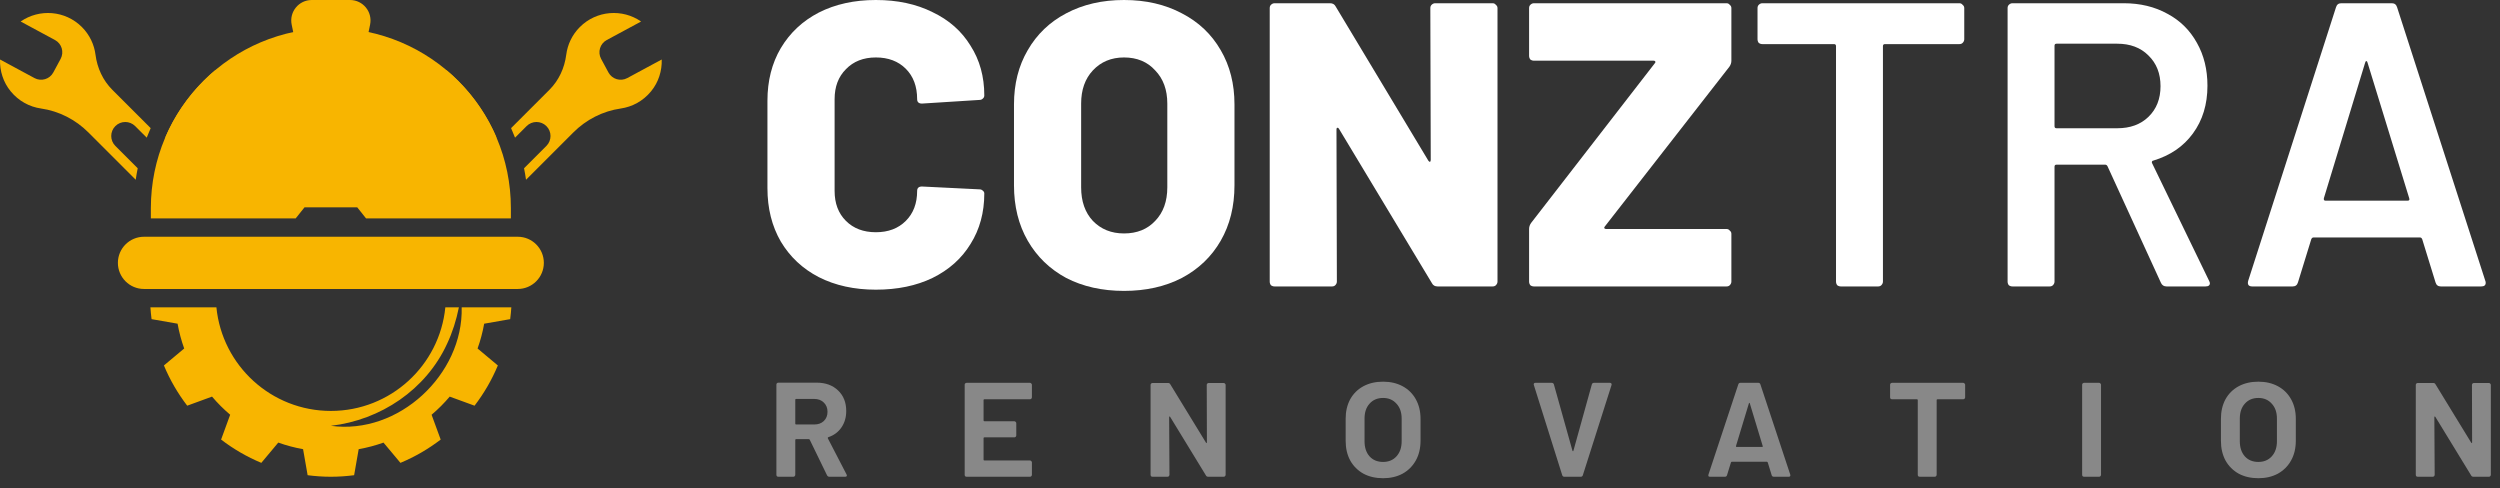 <svg width="215" height="42" viewBox="0 0 215 42" fill="none" xmlns="http://www.w3.org/2000/svg">
<rect x="0" y="0" width="215" height="42" fill="#333333" stroke="none"/>
<path d="M28.455 2.418C19.905 2.418 12.974 9.349 12.974 17.899V18.784H25.428L26.189 17.829H30.721L31.482 18.784H43.936V17.899C43.936 9.349 37.005 2.418 28.455 2.418Z" fill="#f8b500"/>
<path d="M44.525 24.852H12.385C11.145 24.852 10.139 23.847 10.139 22.606C10.139 21.366 11.145 20.36 12.385 20.36H44.525C45.766 20.36 46.771 21.366 46.771 22.606C46.771 23.847 45.766 24.852 44.525 24.852Z" fill="#f8b500"/>
<path d="M28.784 9.932H28.127C27.291 9.932 26.569 9.344 26.401 8.525L25.084 2.117C24.859 1.024 25.694 0 26.81 0H30.102C31.218 0 32.053 1.024 31.828 2.117L30.511 8.525C30.342 9.344 29.62 9.932 28.784 9.932Z" fill="#f8b500"/>
<path d="M38.396 6.034L35.29 10.748C34.722 11.61 34.838 12.752 35.568 13.481L36.141 14.054C36.87 14.784 38.013 14.9 38.874 14.332L42.693 11.816C41.73 9.563 40.247 7.587 38.396 6.034Z" fill="#f8b500"/>
<path d="M18.037 14.332C18.899 14.9 20.041 14.784 20.77 14.054L21.343 13.481C22.073 12.752 22.189 11.609 21.621 10.748L18.515 6.034C16.664 7.587 15.181 9.563 14.217 11.816L18.037 14.332Z" fill="#f8b500"/>
<path d="M43.876 27.446C43.919 27.11 43.952 26.771 43.975 26.429H39.705C39.848 32.204 34.274 37.423 28.455 36.62C32.741 36.121 36.628 33.515 38.441 29.583C38.909 28.592 39.244 27.534 39.464 26.429H38.299C37.806 31.431 33.587 35.34 28.455 35.34C23.323 35.34 19.104 31.431 18.611 26.429H12.935C12.958 26.771 12.992 27.11 13.035 27.446L15.272 27.837C15.404 28.571 15.594 29.284 15.84 29.971L14.097 31.429C14.615 32.673 15.292 33.834 16.1 34.889L18.235 34.108C18.711 34.67 19.233 35.191 19.794 35.667L19.014 37.803C20.069 38.611 21.23 39.287 22.473 39.806L23.932 38.062C24.619 38.309 25.332 38.498 26.065 38.63L26.456 40.868C27.111 40.952 27.778 41 28.456 41C29.134 41 29.8 40.952 30.455 40.868L30.846 38.63C31.58 38.498 32.293 38.309 32.98 38.063L34.438 39.806C35.682 39.287 36.843 38.611 37.898 37.803L37.117 35.668C37.679 35.191 38.2 34.67 38.676 34.109L40.812 34.889C41.62 33.834 42.296 32.673 42.815 31.43L41.071 29.971C41.318 29.284 41.507 28.571 41.639 27.838L43.876 27.446Z" fill="#f8b500"/>
<path d="M53.944 6.715C53.363 7.028 52.639 6.811 52.326 6.231L51.695 5.061C51.382 4.48 51.599 3.756 52.179 3.443L55.134 1.85C53.525 0.735 51.301 0.892 49.868 2.325C49.198 2.995 48.808 3.838 48.696 4.71C48.55 5.845 48.064 6.909 47.254 7.719L43.953 11.02C44.073 11.289 44.186 11.562 44.293 11.839L45.287 10.845C45.757 10.374 46.52 10.374 46.991 10.845C47.462 11.315 47.462 12.078 46.991 12.549L45.068 14.472C45.135 14.798 45.19 15.127 45.238 15.46L49.309 11.389C50.413 10.285 51.839 9.554 53.385 9.331C54.364 9.19 55.301 8.698 55.994 7.851C56.638 7.065 56.94 6.086 56.908 5.116L53.944 6.715Z" fill="#f8b500"/>
<path d="M9.92 12.549C9.449 12.078 9.449 11.315 9.92 10.845C10.39 10.374 11.153 10.374 11.624 10.845L12.618 11.838C12.724 11.562 12.838 11.289 12.958 11.02L9.656 7.719C8.847 6.909 8.36 5.845 8.214 4.71C8.102 3.838 7.712 2.996 7.043 2.325C5.609 0.892 3.386 0.735 1.776 1.85L4.731 3.443C5.312 3.756 5.528 4.48 5.215 5.061L4.585 6.231C4.272 6.811 3.547 7.028 2.967 6.715L0.002 5.116C-0.029 6.085 0.273 7.065 0.917 7.851C1.609 8.697 2.547 9.19 3.526 9.331C5.071 9.553 6.498 10.285 7.602 11.389L11.672 15.459C11.72 15.127 11.776 14.797 11.843 14.471L9.92 12.549Z" fill="#f8b500"/>
<path d="M75.325 24.912C73.469 24.912 71.834 24.553 70.419 23.834C69.027 23.115 67.937 22.094 67.148 20.772C66.383 19.45 66 17.919 66 16.179V8.664C66 6.947 66.383 5.439 67.148 4.14C67.937 2.818 69.027 1.798 70.419 1.079C71.834 0.36 73.469 0 75.325 0C77.18 0 78.804 0.348 80.196 1.044C81.611 1.716 82.701 2.679 83.467 3.932C84.255 5.161 84.65 6.588 84.65 8.211C84.65 8.327 84.603 8.42 84.51 8.49C84.441 8.559 84.348 8.594 84.232 8.594L79.291 8.907C79.013 8.907 78.874 8.78 78.874 8.525C78.874 7.434 78.549 6.564 77.9 5.915C77.25 5.265 76.392 4.941 75.325 4.941C74.258 4.941 73.4 5.277 72.75 5.95C72.1 6.599 71.776 7.457 71.776 8.525V16.423C71.776 17.49 72.1 18.348 72.75 18.997C73.4 19.647 74.258 19.972 75.325 19.972C76.392 19.972 77.25 19.647 77.9 18.997C78.549 18.348 78.874 17.49 78.874 16.423C78.874 16.168 79.013 16.04 79.291 16.04L84.232 16.284C84.348 16.284 84.441 16.318 84.51 16.388C84.603 16.457 84.65 16.539 84.65 16.631C84.65 18.278 84.255 19.728 83.467 20.981C82.701 22.233 81.611 23.207 80.196 23.903C78.804 24.576 77.18 24.912 75.325 24.912Z" fill="white"/>
<path d="M96.666 25.017C94.788 25.017 93.129 24.646 91.691 23.903C90.276 23.138 89.174 22.071 88.385 20.702C87.597 19.334 87.203 17.745 87.203 15.936V8.977C87.203 7.214 87.597 5.66 88.385 4.314C89.174 2.946 90.276 1.89 91.691 1.148C93.129 0.383 94.788 0 96.666 0C98.545 0 100.204 0.383 101.642 1.148C103.08 1.89 104.194 2.946 104.982 4.314C105.771 5.66 106.165 7.214 106.165 8.977V15.936C106.165 17.745 105.771 19.334 104.982 20.702C104.194 22.071 103.08 23.138 101.642 23.903C100.204 24.646 98.545 25.017 96.666 25.017ZM96.666 20.076C97.78 20.076 98.673 19.717 99.346 18.997C100.042 18.278 100.389 17.316 100.389 16.11V8.907C100.389 7.724 100.042 6.773 99.346 6.054C98.673 5.312 97.78 4.941 96.666 4.941C95.576 4.941 94.683 5.312 93.987 6.054C93.315 6.773 92.978 7.724 92.978 8.907V16.11C92.978 17.316 93.315 18.278 93.987 18.997C94.683 19.717 95.576 20.076 96.666 20.076Z" fill="white"/>
<path d="M123.009 0.696C123.009 0.58 123.044 0.487 123.113 0.418C123.206 0.325 123.31 0.278 123.426 0.278H128.367C128.483 0.278 128.576 0.325 128.645 0.418C128.738 0.487 128.785 0.58 128.785 0.696V24.217C128.785 24.332 128.738 24.437 128.645 24.53C128.576 24.599 128.483 24.634 128.367 24.634H123.635C123.403 24.634 123.241 24.541 123.148 24.356L115.145 11.065C115.099 10.995 115.053 10.972 115.006 10.995C114.96 10.995 114.937 11.041 114.937 11.134L114.971 24.217C114.971 24.332 114.925 24.437 114.832 24.53C114.763 24.599 114.67 24.634 114.554 24.634H109.613C109.497 24.634 109.393 24.599 109.3 24.53C109.23 24.437 109.196 24.332 109.196 24.217V0.696C109.196 0.58 109.23 0.487 109.3 0.418C109.393 0.325 109.497 0.278 109.613 0.278H114.38C114.612 0.278 114.774 0.371 114.867 0.557L122.835 13.813C122.881 13.883 122.928 13.918 122.974 13.918C123.02 13.894 123.044 13.836 123.044 13.744L123.009 0.696Z" fill="white"/>
<path d="M131.92 24.634C131.804 24.634 131.699 24.599 131.607 24.53C131.537 24.437 131.502 24.332 131.502 24.217V19.693C131.502 19.508 131.56 19.334 131.676 19.172L142.323 5.428C142.37 5.381 142.381 5.335 142.358 5.289C142.335 5.242 142.288 5.219 142.219 5.219H131.92C131.804 5.219 131.699 5.184 131.607 5.115C131.537 5.022 131.502 4.918 131.502 4.802V0.696C131.502 0.58 131.537 0.487 131.607 0.418C131.699 0.325 131.804 0.278 131.92 0.278H148.482C148.598 0.278 148.69 0.325 148.76 0.418C148.853 0.487 148.899 0.58 148.899 0.696V5.219C148.899 5.405 148.841 5.579 148.725 5.741L138.009 19.485C137.962 19.531 137.951 19.577 137.974 19.624C137.997 19.67 138.044 19.693 138.113 19.693H148.482C148.598 19.693 148.69 19.74 148.76 19.832C148.853 19.902 148.899 19.995 148.899 20.111V24.217C148.899 24.332 148.853 24.437 148.76 24.53C148.69 24.599 148.598 24.634 148.482 24.634H131.92Z" fill="white"/>
<path d="M168.509 0.278C168.625 0.278 168.718 0.325 168.787 0.418C168.88 0.487 168.926 0.58 168.926 0.696V3.375C168.926 3.491 168.88 3.595 168.787 3.688C168.718 3.758 168.625 3.793 168.509 3.793H162.107C161.991 3.793 161.933 3.851 161.933 3.967V24.217C161.933 24.332 161.886 24.437 161.794 24.53C161.724 24.599 161.631 24.634 161.515 24.634H158.314C158.198 24.634 158.094 24.599 158.001 24.53C157.932 24.437 157.897 24.332 157.897 24.217V3.967C157.897 3.851 157.839 3.793 157.723 3.793H151.564C151.448 3.793 151.344 3.758 151.251 3.688C151.182 3.595 151.147 3.491 151.147 3.375V0.696C151.147 0.58 151.182 0.487 151.251 0.418C151.344 0.325 151.448 0.278 151.564 0.278H168.509Z" fill="white"/>
<path d="M186.327 24.634C186.095 24.634 185.933 24.53 185.84 24.321L181.247 14.3C181.201 14.207 181.131 14.161 181.038 14.161H176.863C176.747 14.161 176.689 14.219 176.689 14.335V24.217C176.689 24.332 176.643 24.437 176.55 24.53C176.48 24.599 176.387 24.634 176.271 24.634H173.07C172.954 24.634 172.85 24.599 172.757 24.53C172.688 24.437 172.653 24.332 172.653 24.217V0.696C172.653 0.58 172.688 0.487 172.757 0.418C172.85 0.325 172.954 0.278 173.07 0.278H182.639C184.054 0.278 185.306 0.58 186.396 1.183C187.487 1.763 188.333 2.598 188.936 3.688C189.54 4.755 189.841 5.985 189.841 7.376C189.841 8.977 189.424 10.345 188.589 11.482C187.777 12.595 186.64 13.373 185.179 13.813C185.132 13.813 185.098 13.836 185.074 13.883C185.051 13.929 185.051 13.976 185.074 14.022L189.98 24.147C190.027 24.24 190.05 24.309 190.05 24.356C190.05 24.541 189.922 24.634 189.667 24.634H186.327ZM176.863 3.758C176.747 3.758 176.689 3.816 176.689 3.932V10.856C176.689 10.972 176.747 11.03 176.863 11.03H182.082C183.195 11.03 184.089 10.705 184.761 10.055C185.457 9.383 185.805 8.501 185.805 7.411C185.805 6.321 185.457 5.439 184.761 4.767C184.089 4.094 183.195 3.758 182.082 3.758H176.863Z" fill="white"/>
<path d="M209.907 24.634C209.675 24.634 209.525 24.518 209.455 24.286L208.307 20.563C208.26 20.47 208.203 20.424 208.133 20.424H198.947C198.878 20.424 198.82 20.47 198.773 20.563L197.625 24.286C197.556 24.518 197.405 24.634 197.173 24.634H193.693C193.554 24.634 193.45 24.599 193.38 24.53C193.311 24.437 193.299 24.309 193.345 24.147L200.896 0.626C200.965 0.394 201.116 0.278 201.348 0.278H205.697C205.929 0.278 206.08 0.394 206.15 0.626L213.735 24.147C213.758 24.193 213.77 24.251 213.77 24.321C213.77 24.53 213.642 24.634 213.387 24.634H209.907ZM199.852 17.049C199.829 17.188 199.875 17.258 199.991 17.258H207.054C207.193 17.258 207.24 17.188 207.193 17.049L203.61 5.393C203.587 5.3 203.552 5.254 203.505 5.254C203.459 5.254 203.424 5.3 203.401 5.393L199.852 17.049Z" fill="white"/>
<path d="M71.32 41C71.236 41 71.171 40.958 71.124 40.874L69.64 37.822C69.621 37.785 69.593 37.766 69.556 37.766H68.464C68.417 37.766 68.394 37.789 68.394 37.836V40.832C68.394 40.879 68.375 40.921 68.338 40.958C68.31 40.986 68.273 41 68.226 41H66.938C66.891 41 66.849 40.986 66.812 40.958C66.784 40.921 66.77 40.879 66.77 40.832V33.076C66.77 33.029 66.784 32.992 66.812 32.964C66.849 32.927 66.891 32.908 66.938 32.908H70.228C70.993 32.908 71.609 33.132 72.076 33.58C72.543 34.028 72.776 34.616 72.776 35.344C72.776 35.895 72.636 36.371 72.356 36.772C72.085 37.164 71.712 37.439 71.236 37.598C71.189 37.617 71.175 37.649 71.194 37.696L72.804 40.804C72.823 40.841 72.832 40.869 72.832 40.888C72.832 40.963 72.781 41 72.678 41H71.32ZM68.464 34.308C68.417 34.308 68.394 34.331 68.394 34.378V36.436C68.394 36.483 68.417 36.506 68.464 36.506H70.018C70.363 36.506 70.639 36.408 70.844 36.212C71.059 36.007 71.166 35.741 71.166 35.414C71.166 35.087 71.059 34.821 70.844 34.616C70.639 34.411 70.363 34.308 70.018 34.308H68.464Z" fill="#888888"/>
<path d="M88.744 34.168C88.744 34.215 88.726 34.257 88.688 34.294C88.66 34.322 88.623 34.336 88.576 34.336H84.656C84.61 34.336 84.586 34.359 84.586 34.406V36.156C84.586 36.203 84.61 36.226 84.656 36.226H87.232C87.279 36.226 87.316 36.245 87.344 36.282C87.382 36.31 87.4 36.347 87.4 36.394V37.444C87.4 37.491 87.382 37.533 87.344 37.57C87.316 37.598 87.279 37.612 87.232 37.612H84.656C84.61 37.612 84.586 37.635 84.586 37.682V39.53C84.586 39.577 84.61 39.6 84.656 39.6H88.576C88.623 39.6 88.66 39.619 88.688 39.656C88.726 39.684 88.744 39.721 88.744 39.768V40.832C88.744 40.879 88.726 40.921 88.688 40.958C88.66 40.986 88.623 41 88.576 41H83.13C83.084 41 83.042 40.986 83.004 40.958C82.976 40.921 82.962 40.879 82.962 40.832V33.09C82.962 33.043 82.976 33.006 83.004 32.978C83.042 32.941 83.084 32.922 83.13 32.922H88.576C88.623 32.922 88.66 32.941 88.688 32.978C88.726 33.006 88.744 33.043 88.744 33.09V34.168Z" fill="#888888"/>
<path d="M103.78 33.104C103.78 33.057 103.794 33.02 103.822 32.992C103.859 32.955 103.901 32.936 103.948 32.936H105.236C105.282 32.936 105.32 32.955 105.348 32.992C105.385 33.02 105.404 33.057 105.404 33.104V40.832C105.404 40.879 105.385 40.921 105.348 40.958C105.32 40.986 105.282 41 105.236 41H103.906C103.812 41 103.747 40.963 103.71 40.888L100.63 35.848C100.611 35.82 100.592 35.811 100.574 35.82C100.555 35.82 100.546 35.839 100.546 35.876L100.574 40.832C100.574 40.879 100.555 40.921 100.518 40.958C100.49 40.986 100.452 41 100.406 41H99.118C99.071 41 99.029 40.986 98.992 40.958C98.964 40.921 98.95 40.879 98.95 40.832V33.104C98.95 33.057 98.964 33.02 98.992 32.992C99.029 32.955 99.071 32.936 99.118 32.936H100.448C100.541 32.936 100.606 32.973 100.644 33.048L103.71 38.06C103.728 38.088 103.747 38.102 103.766 38.102C103.784 38.093 103.794 38.069 103.794 38.032L103.78 33.104Z" fill="#888888"/>
<path d="M118.946 41.126C118.302 41.126 117.737 40.995 117.252 40.734C116.767 40.463 116.389 40.085 116.118 39.6C115.856 39.115 115.726 38.55 115.726 37.906V36.016C115.726 35.381 115.856 34.821 116.118 34.336C116.389 33.851 116.767 33.477 117.252 33.216C117.737 32.955 118.302 32.824 118.946 32.824C119.581 32.824 120.14 32.955 120.626 33.216C121.111 33.477 121.489 33.851 121.76 34.336C122.031 34.821 122.166 35.381 122.166 36.016V37.906C122.166 38.55 122.031 39.115 121.76 39.6C121.489 40.085 121.111 40.463 120.626 40.734C120.14 40.995 119.581 41.126 118.946 41.126ZM118.946 39.726C119.422 39.726 119.805 39.567 120.094 39.25C120.393 38.923 120.542 38.489 120.542 37.948V36.002C120.542 35.461 120.393 35.031 120.094 34.714C119.805 34.387 119.422 34.224 118.946 34.224C118.461 34.224 118.073 34.387 117.784 34.714C117.494 35.031 117.35 35.461 117.35 36.002V37.948C117.35 38.489 117.494 38.923 117.784 39.25C118.073 39.567 118.461 39.726 118.946 39.726Z" fill="#888888"/>
<path d="M134.531 41C134.438 41 134.377 40.953 134.349 40.86L131.913 33.118L131.899 33.062C131.899 32.969 131.95 32.922 132.053 32.922H133.439C133.542 32.922 133.607 32.969 133.635 33.062L135.231 38.76C135.24 38.788 135.254 38.802 135.273 38.802C135.292 38.802 135.306 38.788 135.315 38.76L136.897 33.062C136.925 32.969 136.99 32.922 137.093 32.922H138.451C138.507 32.922 138.549 32.941 138.577 32.978C138.605 33.006 138.61 33.053 138.591 33.118L136.127 40.86C136.099 40.953 136.038 41 135.945 41H134.531Z" fill="#888888"/>
<path d="M152.544 41C152.451 41 152.39 40.953 152.362 40.86L152.026 39.768C152.007 39.731 151.984 39.712 151.956 39.712H148.932C148.904 39.712 148.881 39.731 148.862 39.768L148.526 40.86C148.498 40.953 148.437 41 148.344 41H147.056C147 41 146.958 40.986 146.93 40.958C146.911 40.921 146.911 40.869 146.93 40.804L149.492 33.062C149.52 32.969 149.581 32.922 149.674 32.922H151.214C151.307 32.922 151.368 32.969 151.396 33.062L153.958 40.804C153.967 40.823 153.972 40.846 153.972 40.874C153.972 40.958 153.925 41 153.832 41H152.544ZM149.296 38.354C149.287 38.41 149.305 38.438 149.352 38.438H151.536C151.592 38.438 151.611 38.41 151.592 38.354L150.486 34.7C150.477 34.663 150.463 34.644 150.444 34.644C150.425 34.644 150.411 34.663 150.402 34.7L149.296 38.354Z" fill="#888888"/>
<path d="M168.834 32.922C168.88 32.922 168.918 32.941 168.946 32.978C168.983 33.006 169.002 33.043 169.002 33.09V34.168C169.002 34.215 168.983 34.257 168.946 34.294C168.918 34.322 168.88 34.336 168.834 34.336H166.622C166.575 34.336 166.552 34.359 166.552 34.406V40.832C166.552 40.879 166.533 40.921 166.496 40.958C166.468 40.986 166.43 41 166.384 41H165.096C165.049 41 165.007 40.986 164.97 40.958C164.942 40.921 164.928 40.879 164.928 40.832V34.406C164.928 34.359 164.904 34.336 164.858 34.336H162.716C162.669 34.336 162.627 34.322 162.59 34.294C162.562 34.257 162.548 34.215 162.548 34.168V33.09C162.548 33.043 162.562 33.006 162.59 32.978C162.627 32.941 162.669 32.922 162.716 32.922H168.834Z" fill="#888888"/>
<path d="M179.232 41C179.186 41 179.144 40.986 179.106 40.958C179.078 40.921 179.064 40.879 179.064 40.832V33.09C179.064 33.043 179.078 33.006 179.106 32.978C179.144 32.941 179.186 32.922 179.232 32.922H180.52C180.567 32.922 180.604 32.941 180.632 32.978C180.67 33.006 180.688 33.043 180.688 33.09V40.832C180.688 40.879 180.67 40.921 180.632 40.958C180.604 40.986 180.567 41 180.52 41H179.232Z" fill="#888888"/>
<path d="M194.22 41.126C193.576 41.126 193.012 40.995 192.526 40.734C192.041 40.463 191.663 40.085 191.392 39.6C191.131 39.115 191 38.55 191 37.906V36.016C191 35.381 191.131 34.821 191.392 34.336C191.663 33.851 192.041 33.477 192.526 33.216C193.012 32.955 193.576 32.824 194.22 32.824C194.855 32.824 195.415 32.955 195.9 33.216C196.386 33.477 196.764 33.851 197.034 34.336C197.305 34.821 197.44 35.381 197.44 36.016V37.906C197.44 38.55 197.305 39.115 197.034 39.6C196.764 40.085 196.386 40.463 195.9 40.734C195.415 40.995 194.855 41.126 194.22 41.126ZM194.22 39.726C194.696 39.726 195.079 39.567 195.368 39.25C195.667 38.923 195.816 38.489 195.816 37.948V36.002C195.816 35.461 195.667 35.031 195.368 34.714C195.079 34.387 194.696 34.224 194.22 34.224C193.735 34.224 193.348 34.387 193.058 34.714C192.769 35.031 192.624 35.461 192.624 36.002V37.948C192.624 38.489 192.769 38.923 193.058 39.25C193.348 39.567 193.735 39.726 194.22 39.726Z" fill="#888888"/>
<path d="M212.588 33.104C212.588 33.057 212.602 33.02 212.63 32.992C212.667 32.955 212.709 32.936 212.756 32.936H214.044C214.09 32.936 214.128 32.955 214.156 32.992C214.193 33.02 214.212 33.057 214.212 33.104V40.832C214.212 40.879 214.193 40.921 214.156 40.958C214.128 40.986 214.09 41 214.044 41H212.714C212.62 41 212.555 40.963 212.518 40.888L209.438 35.848C209.419 35.82 209.4 35.811 209.382 35.82C209.363 35.82 209.354 35.839 209.354 35.876L209.382 40.832C209.382 40.879 209.363 40.921 209.326 40.958C209.298 40.986 209.26 41 209.214 41H207.926C207.879 41 207.837 40.986 207.8 40.958C207.772 40.921 207.758 40.879 207.758 40.832V33.104C207.758 33.057 207.772 33.02 207.8 32.992C207.837 32.955 207.879 32.936 207.926 32.936H209.256C209.349 32.936 209.414 32.973 209.452 33.048L212.518 38.06C212.536 38.088 212.555 38.102 212.574 38.102C212.592 38.093 212.602 38.069 212.602 38.032L212.588 33.104Z" fill="#888888"/>
</svg>

